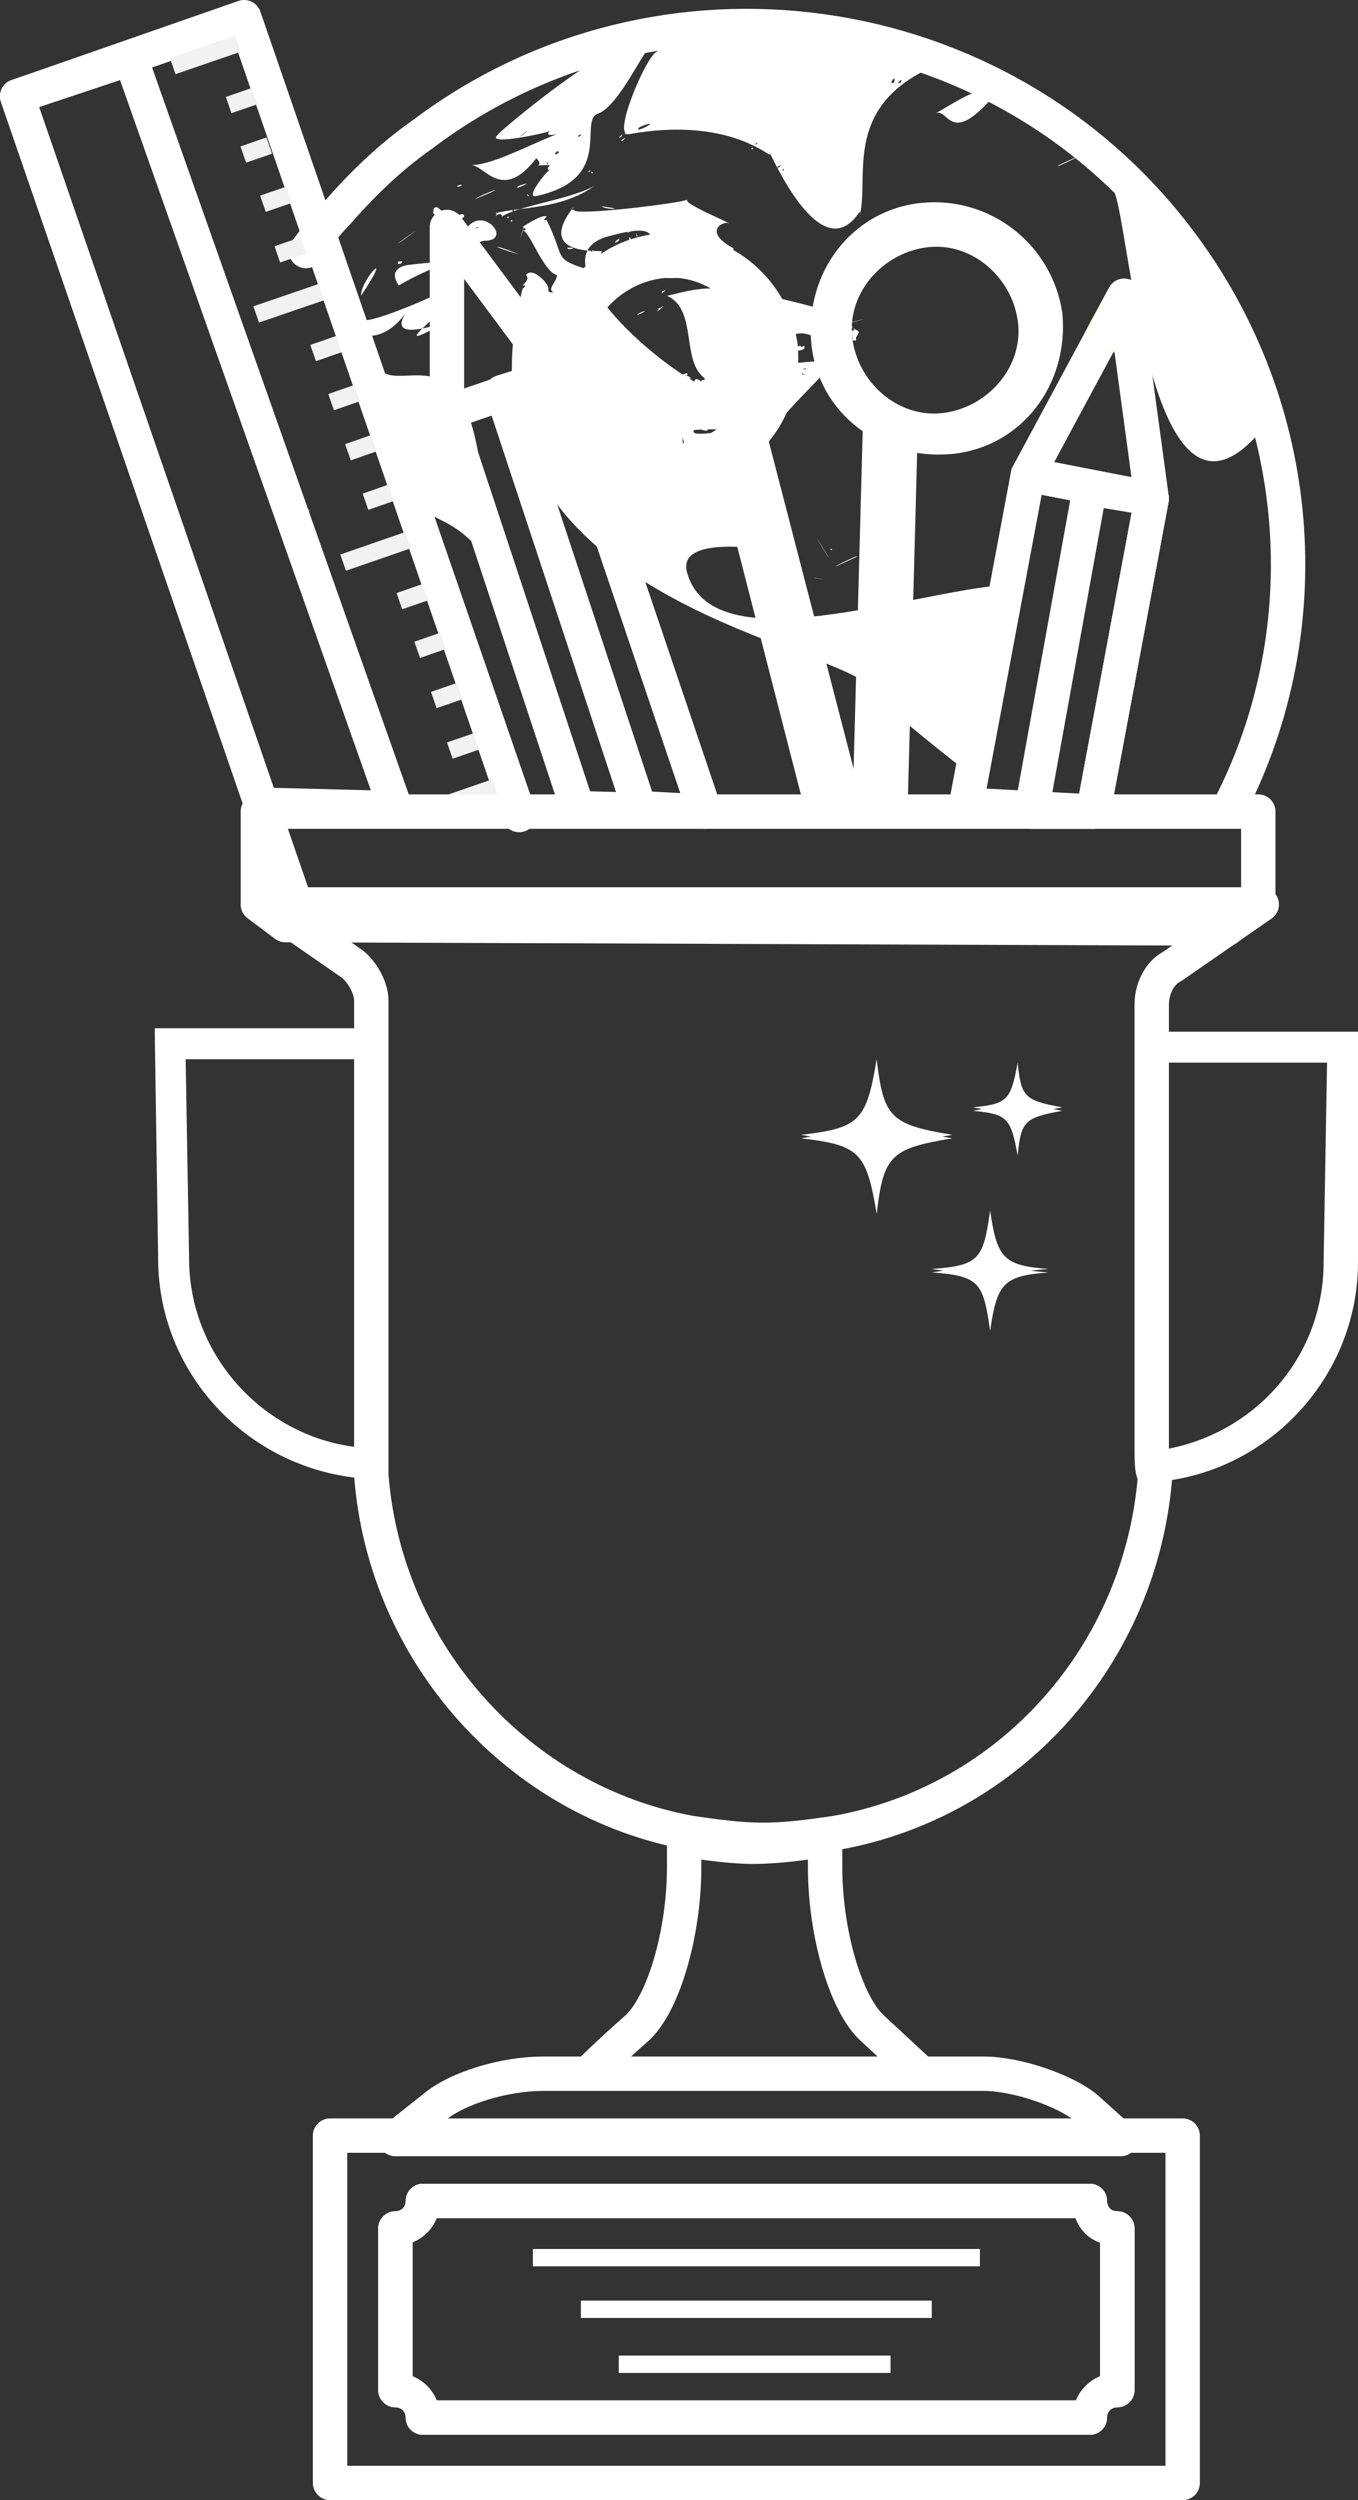 <svg id="Слой_1" xmlns="http://www.w3.org/2000/svg" viewBox="-459 244.3 39.5 72.7"><rect x="-459" y="244.3" width="39.5" height="72.7" fill="#333333" stroke="none"/><style>.st0{fill:none;stroke:#fff;stroke-linecap:round;stroke-linejoin:round;stroke-miterlimit:10}.st1{fill:#fff}.st2,.st3{fill:#f2f2f2}.st3{stroke:#e4ac02;stroke-linecap:round;stroke-linejoin:round;stroke-miterlimit:10}</style><path class="st0" d="M-450.5 270.3l-8-23.2 6.6-2.3 8 23.2"/><path class="st0" d="M-455.2 246l-3.3 1.1 7.1 20.6 3.9.1z"/><path class="st1" d="M-450.1 259.3l.1-.2c0 .1-.1.2-.1.2zm2.8 7.9s.1 0 0 0c0-.1-.1-.1-.1-.1h-.1v.1s0 .1.1.1c0 0 0 .1.1 0 0 .1.1 0 0-.1.1 0 .1 0 0 0zm-2.7-8.1s.1 0 0 0c.1-.1 0 0 0 0zm3.2.4c0-.7-.7.3.2.1-.1-.1-.1-.1-.2-.1zm1.4-8.3c.1-.1-.5.2-.2.2.1 0 .2-.1.2-.2 0 0 0 .1 0 0zm5.4.4c.6-.6-.6.4 0 0 0 0-.1 0 0 0zm-.5-.5c0 .1.1.1 0 0 .2 0 .1 0 0 0zm-4.9.6c.1 0-.4.2 0 0 0 0-.2.1 0 0z"/><path class="st1" d="M-445.7 251.3s0 .1 0 0c.2-.4 0 0 0 0zm6-.1h-.2v.1c.1 0 .3-.1.2-.1zm1.9 1.4c-.1-.1-.1 0 0 0-.1 0 0 0 0 0zm-8.1-1.4c-.1 0-.3.1 0 0 0-.1-.1 0 0 0zm.4-.6h-.2c0 .1.1.1.2 0zm7.9 1.5s.1.1.1 0c0 0 0-.1-.1 0 .1-.1.1-.1 0 0 .1-.1 0-.2 0-.2 0 .1-.1.1 0 .2 0-.1 0-.1 0 0 0-.1 0-.1 0 0 0-.1 0-.1 0 0zm-4.2-2.8s-.1.1 0 0c0 .1.1 0 0 0zm5.9 5.2c.1 0 .3 0 .3-.1s0 0-.2 0h.1c0-.1-.1 0-.2 0s-.3.1-.3.1h.3c-.1-.1-.2 0-.2 0s.1.1.2 0zm-9-3.2c.8 0 0-1-.5-.4.1-.1-.2.6.2.3-.2.3.2.1.3.1.1 0 0 0 0 0zm-.2-.3c.2-.1-.2.1 0 0 .1 0 0 0 0 0zm.2.1s-.1 0 0 0zm-.2-.2c.1 0-.2.1 0 0zm-.1.1c0-.1-.1 0 0 0 0-.1 0 0 0 0zm0-.9c.3-.2 1.2-.5 0 0zm5 2.7s-.6 1.5 0 0c0 0 0 .1 0 0zm-3.7.3s-.1.2 0 0zm-.2-2.4s-.1 0 0 0c-.1 0 0 .1 0 0zm4.3 2.6c.3-.3-.3.2 0 0 0-.1-.1 0 0 0zm.7 2c-.1 0-.1 0 0 0 0 .1.2 0 .2 0-.1-.1-.2-.1-.2 0zm-4.7-4.3c.2-.6-.2.7 0 0 0-.1 0 0 0 0zm2.8 1.6c0-.1-.1 0-.2 0 0 0 .2.1.2 0z"/><path class="st1" d="M-440.4 253.4c.5-.2-.3.2 0 0 0 0-.1 0 0 0zm-1.3-3.7c-1 .7-2.1.6-2.9.8.1 0 0 .1 0 .1.1-.1.2-.1.2 0 .4-.3 2-.5 2.7-.9zm-1.8.5c-.2.2-.1.1 0 0-.1.1-.1.1 0 0zm-.6.2c.1 0 0 .1 0 0zm-3.5 1.3c.2-.1 0 0 0 0-.1 0 0 0 0 0zm7.9 1.1c.2-.2-.2.1 0 0 0-.1-.1 0 0 0zm1.2-.5c0-.1-.1 0-.1 0h.1zm-5.6 1.1s0-.1 0 0c-.1 0-.1 0 0 0zm3.3-5.1s-.2.1-.1.1l.1-.1zm.1 3.1s.1-.2 0-.2v.2zm5.9 8.9c0-.1-.1 0 0 0zm7.5-11.6s0-.1 0 0zm-11.1 8l-.2.1c.1 0 .2.1.2-.1zm9.1 14.2s0-.1 0 0c-.1 0-.1 0 0 0-.1 0 0 0 0 0 0 .1 0 .1 0 0 .1 0 .1 0 0 0zm-4.3-10.7c.5-.2.1 0 0 0 .1 0 0 .1 0 0zm-3.3-11.6s-.1 0 0 0c-.1 0-.1 0 0 0-.1 0-.1 0 0 0zm2.8 11.9c.3-.2-1.5.7 0 0 0-.1 0 0 0 0zm-1.2.6c.6.1-.1 0 0 0s-.1 0 0 0zm.4-.6c-.8-1.3.1.2 0 0 0 0 0 .1 0 0zm-1.6.3c0-.1.1-.1.2-.1-.1 0-.1 0-.2.1 0 0 .1-.1 0 0zm8.5-12.7c-.1.2 0-.1 0 0zm.9.8c0 .3.2.5.1.6.1-.2.6-.4-.1-.6zm-1.1-.9c.4.1-.3-.2 0 0zm.4.2zm-.1-.1c.3.6.1.3 0 0 0 .1 0 0 0 0zm-11-3.1c-.1 0 0 .1 0 0 0 .1.2.1.2 0 .1 0 0 0 0 0h.2c-.1-.1-.2 0-.4 0z"/><path class="st1" d="M-440 245.9c-.3.3-1.2 2.4-.7 2.3 2.8-.5 4 .6 4.1.6-.2-.6 1.3 3.3 2.5 1.8 0 0 .2-.3.1 0 .3-1.1-.5-3.1 2-4.3-.2.1-.2.1 0-.1-.7.4-.5-.3-.5-.7-.6.4-.3-.1-.2-.1-.2 0-.6-.1-.2-.1-3.4-.6-3.8-.7-5.8-.5h.1c-.1.2-1.5 1.1-1.4 1.1-.1.1 0 0 0 0zm-.1 1.9c-.1 0-.1 0 0 0 0 0-.1 0 0 0zm-.3.2s.2-.1.3-.1c.1 0-.5.3-.3.1 0 .1 0 0 0 0zm3.5.4zm-.1.1c-.1 0 .1-.1 0 0 0 0 .1 0 0 0zm.3.1c.1-.1.1-.1 0 0zm-.1.3c-.1 0-.1 0 0 0 0 0-.1 0 0 0zm.5 1c-.1 0 0 0 0 0zm.2-.4s-.1.1 0 0c.1 0 0 0 0 0zm-.1 0zm0-.1zm0 .1c.1 0-.2 0 0 0 0 0-.1 0 0 0zm.1-.2c-.4.1 0 0 0 0zm-.1-.1c0 .1-.1.1 0 0zm-.1-.1c0 .1-.2.1 0 0 0 0 0 .1 0 0zm-.2.3c.2-.1 0 0 0 0zm.8.7c0 .1.1.1 0 0zm.1.1zm1.2.4zm1.4-3.9c-.2.1.1-.3 0 0 0 0 0-.1 0 0zm-.3-.7s.3-.3 0 0c0 0 .1-.1 0 0zm0-.1c-.1 0 .1-.1 0 0 0 0 0-.1 0 0zm.5.8c-.2.1.1-.2 0 0-.1 0 0 0 0 0zm-.2-1.1c-.2 0 .2 0 0 0zm-17.1 13.5s-.1.1 0 .2c0-.1.1-.2 0-.2zm2.2-.5s-.1 0 0 0c-.1.1-.1 0 0 0zm1.5-8.1c0-.7 1 1 0 0zm.4 0zm0 .1c.1-.1 0 0 0 0zm8.1 1.9c0 .1 0 0 0 0s-.1 0 0 0zm-7.4-1.3l-.2.2c.1 0 .1-.1.2-.2-.1 0 0 0 0 0zm-.4-.6c-.1 0 .1.1.2 0 0-.1-.1-.1-.2 0zm0-.9c0 .1.3-.1 0 0 0 0 0 .1 0 0zm3.8-.4c.1 0 .1-.1 0 0 0 0 0 .1 0 0zm6 10.7s.3.1 0 0c-.1-.1 0 0 0 0zm-7.7-10c-.1-.1-.1 0 0 0z"/><path class="st1" d="M-445.3 249.1c.4 0 .9 1.1 1.9-.2.3.3-.3.2.4.2-.1.1-.1.2.1.1 0-.2-.9.9-.5.8 2.3-.5 1.2-2.2 1.8-2.4.6-.2 1.4-2 1.5-1.9-.1 0-.1 0 0-.1-.5-.8-4.7 2.8-4.4 2.6-.5.4 1.7-.1 1.5-.1-.2.2.2.1.2.1-1 .4-1.9.9-2.5.9.1 0 0 0 0 0zm1.5-1.2s-.2 0 0 0c0 0-.1 0 0 0zm1.3-1c-.1 0-.1 0 0 0zm.3 1.4c0 .1 0 0 0 0zm-.2.8c-.1 0 .1 0 0 0zm.5-1zm-.1-.1zm-1.1 1c.1.1 0 .1 0 0 0 .1 0 0 0 0zm-.2-.1s0 .1 0 0zm.5-.2c.2 0-.2.2 0 0 0 0-.1 0 0 0zm-.4 0c.3 0-.3 0 0 0zm.1.4zm.2.2s0 .1 0 0c0 0 .1 0 0 0 0 0 .1 0 0 0zm.8-1.1c0 .1-.2.1 0 0zm-1.8.1c.2-.2.4-.3 0 0 .1 0 .1 0 0 0zm1.1-.4c.4-.6.1-.1-.2.1.1 0 .2-.1.2-.1.1-.1 0 0 0 0z"/><path class="st1" d="M-443.9 249.7c-.3.2.6-.2 0 0-.1.1.1 0 0 0zm-4.6 3.2c1-1.5 0-.5 0 0 0 0 0-.1 0 0zm4.5.1c0 .1 0 .1 0 0 0 .1 0 .1 0 0 .1 0 0 0 0 0zm-.2-2.4c-.1 0 0 .1 0 0 .1 0 0 0 0 0zm.3 1.1c-.7-.3-1-.3 0 0-.1 0 0 0 0 0zm4.7 3.5c0 .1.2 0 .2 0 0-.1-.1 0-.2 0zm-2-2.6s.1.1.1 0h-.1zm2.1 1.7c-.3 0 .3 0 0 0-.1 0 0 0 0 0zm-1.6-3.3c0 .1-.1.1 0 0 0 .1.1 0 0 0zm-6.4 1c-.7.1-.3.6-.3.6 1-.6 2.1-.8.3-.6 0 0 .1 0 0 0zm-.2-.1h-.1c-.1.1.1.1.1 0zm6.3-3.6l.1-.1c0 .1-.1.1-.1.1zm-6.3 3c-.6.4 1.1-.8 0 0 0 0-.1 0 0 0zm6.6.1c.3-.3 0-.1 0 0 0-.1-.1 0 0 0zm5.9 8.8s-.1 0 0 0c-.1 0 0 0 0 0zm.7-6.3c-.1 0-.1 0 0 0-.1 0-.1.1 0 0-.1 0-.1-.1 0 0-.1 0-.1 0-.1.1v.2h.1v-.1c.1-.1.1-.2 0-.2zm2.3-6.3c.4-.2.4 1 1.7-.5v-.1s-.1-.1 0-.1c0 0-.1-.1 0-.1-.8.2-1.3.6-1.7.8zm.3-.1zm4.1 1.1zm-.5-.5zm0 .1s0 .1 0 0zm.1 0c0 .1 0 .1 0 0 0 .1 0 0 0 0-.1.1 0 0 0 0zm-1.6 22.6s-.1 0 0 0c0 0 .1 0 0 0 .1.1.1.1 0 0 .1.1.1 0 0 0 .1 0 0 0 0 0zm-4-10.8h-.2c-.1 0-.1.2 0 .1.1 0 .3-.1.2-.1zm-3.7-11.4c-.1 0 0 .1 0 0 .1 0 0 0 0 0zm-3.7-.4l.1-.1s-.2.1-.1.1zm12.6.9c-.3.2 1.5-.7 0 0 0 0-.1 0 0 0zm.1-1c.3 0-.1 0 0 0z"/><path class="st0" d="M-450.1 251.6c.3-.4.6-.8.9-1.1.7-.8 1.5-1.6 2.5-2.3 6.9-5.2 16.8-3.8 22 3.1 3.7 4.9 4.1 11.3 1.5 16.4"/><path transform="rotate(-108.984 -453.078 245.941)" class="st2" d="M-453.3 245h.5v2h-.5z"/><path transform="rotate(-108.99 -452.002 247.184)" class="st2" d="M-452.3 246.8h.5v.8h-.5z"/><path transform="rotate(-109.033 -451.525 248.63)" class="st2" d="M-451.8 248.2h.5v.8h-.5z"/><path transform="rotate(-108.984 -451.014 250.07)" class="st2" d="M-451.3 249.7h.5v.8h-.5z"/><path transform="rotate(-109.015 -450.529 251.535)" class="st2" d="M-450.8 251.1h.5v.8h-.5z"/><path transform="rotate(-108.924 -450.605 253.178)" class="st2" d="M-450.8 252.2h.5v2h-.5z"/><path transform="rotate(-109.244 -449.52 254.405)" class="st2" d="M-449.8 254h.5v.8h-.5z"/><path transform="rotate(-109.154 -449.034 255.86)" class="st2" d="M-449.3 255.5h.5v.8h-.5z"/><path transform="rotate(-109.263 -448.519 257.292)" class="st2" d="M-448.8 256.9h.5v.8h-.5z"/><path transform="rotate(-109.219 -448 258.708)" class="st2" d="M-448.3 258.3h.5v.8h-.5z"/><path transform="rotate(-109.123 -448.086 260.375)" class="st2" d="M-448.3 259.4h.5v2h-.5z"/><path transform="rotate(-109.111 -447.01 261.609)" class="st2" d="M-447.3 261.2h.5v.8h-.5z"/><path transform="rotate(-109.294 -446.531 263.06)" class="st2" d="M-446.8 262.7h.5v.8h-.5z"/><path transform="rotate(-109.02 -446.018 264.496)" class="st2" d="M-446.3 264.1h.5v.8h-.5z"/><path transform="rotate(-108.972 -445.51 265.943)" class="st2" d="M-445.8 265.5h.5v.8h-.5z"/><path transform="rotate(-108.99 -445.575 267.56)" class="st2" d="M-445.8 266.6h.5v2h-.5z"/><path class="st1" d="M-439.9 251.1c-2 .2-3.4 2-3.2 4.1.2 2 2 3.4 4.1 3.2 2-.2 3.4-2 3.2-4.1-.3-2-2.1-3.4-4.1-3.2zm.7 6.1c-1.3.2-2.5-.8-2.7-2.1-.2-1.3.8-2.5 2.1-2.7 1.3-.2 2.5.8 2.7 2.1.2 1.3-.8 2.5-2.1 2.7zm7-7c-2 .2-3.4 2-3.2 4.1.2 2 2 3.4 4.1 3.2 2-.2 3.4-2 3.2-4.1-.3-2-2.1-3.4-4.1-3.2zm.7 6.1c-1.3.2-2.5-.8-2.7-2.1-.2-1.3.8-2.5 2.1-2.7 1.3-.2 2.5.8 2.7 2.1.2 1.3-.8 2.5-2.1 2.7z"/><path class="st1" d="M-432.6 267.8l-1.6-.1.3-11.1h1.6z"/><path class="st1" d="M-435.5 268.2l-2.8-10.9 1.6-.4 2.8 10.8z"/><path class="st0" d="M-446 250.9l3.2 4.3-3.2 1.1z"/><path class="st3" d="M-426.3 252.9l-.6 1.1.7.1z"/><path class="st0" d="M-439.1 297.8v.8c0 1.9-.6 4-1.4 4.7-.8.7-1.4 1.3-1.4 1.3h9.7l-1.4-1.3c-.8-.7-1.4-2.8-1.4-4.7v-.8c-.7.1-1.4.2-2.1.2-.6 0-1.3-.1-2-.2zm-4.1 6.8c-1.1 0-2.5.4-3.2 1-.5.4-.9.7-1.1.9h21.1l-1-.9c-.6-.5-2-1-3-1h-12.8z"/><path class="st0" d="M-449.4 306.4v10.1h24.8v-10.1h-24.8zm22.9 7.4c-.4 0-.8.3-.8.8h-19.4c0-.4-.3-.8-.8-.8v-4.7c.4 0 .8-.3.8-.8h19.4c0 .4.3.8.8.8v4.7z"/><path class="st0" d="M-427.3 308.3h-19.4c0 .4-.3.8-.8.8v4.7c.4 0 .8.3.8.8h19.4c0-.4.3-.8.8-.8v-4.7c-.5 0-.8-.3-.8-.8z"/><path class="st1" d="M-448.4 286.4c-2.8-.2-5.1-2.6-5.1-5.5l-.1-5.8h5.2v-.9h-6.1l.1 6.7c0 3.4 2.7 6.2 6.1 6.4-.1-.2-.1-.5-.1-.9zm22.9-12.1v.9h5.1l-.1 5.8c0 2.9-2.2 5.2-5 5.5v.9c3.3-.2 6-3 6-6.4l.1-6.7h-6.1z"/><path class="st0" d="M-425.5 286.4v-12.9c0-.4.2-.9.6-1.1l2.6-1.8-.9.6-27.4-.1-.8-.6 2.6 1.8c.3.2.6.7.6 1.1v13.8c.4 5.2 4.3 9.5 9.3 10.4.7.1 1.4.2 2.1.2.7 0 1.4-.1 2.1-.2 5.1-.9 8.9-5.2 9.3-10.4-.1-.1-.1-.4-.1-.8z"/><path class="st0" d="M-423.3 271.3l.9-.7h-29.1l.8.6zm.9-3.4h-29.1v2.7h29.1zm-23.6-11.6l3.2-1.1 4.3 12.7-3.7-.1z"/><path class="st0" d="M-444.4 255.7l1.6-.5 4.3 12.7-1.9-.1z"/><path class="st1" d="M-444.3 253.1zm0 0c0 .1 0 .1 0 0 .1.1.1 0 0 0 .1 0 0 0 0 0zm.1.2c0-.1 0-.1 0 0 0-.1 0-.1 0 0zm-4.2.3c-.5.5.5.8 1.2-.2-.5.8.7.4 1.1.3-2.5 1.4 2-1.7-.1-1h.2c-.2 0-.2 0 0 0-.3.2-2.2 1-2.4.9-.1 0-.1 0 0 0zm4-.5c.2-.1.2-.4 0 0 .1-.1 0 0 0 0zm-3.6 1.8zm0 0s0-.1 0 0c0-.1 0-.1 0 0zm21.7 8.7c0 .2.7 1.4 0 0-.1 0 0 0 0 0z"/><path class="st1" d="M-430.8 266.8c-.2 2 1.3-7 1.1-5.5-2.8.2-8.5 2.3-9.3-.3-.4-1.2 2.3-.7 2.7-.7 0-.1 0-.1.1 0 0-.1-.3-2.8-.5-2.9-.4-.3 1.6-2.1 1.6-2.2v-.1c0-.1 0-.1.1-.2-.1.1.1.1.1 0l-.1-.1c.1 0-1.6 0-1.6.4.5-2.2 1.8-.7 1.6-.8.2 0-.2 0 0 .1.1 0 .5-.2.6-.3.1-.1.1 0 0 .1 0-.1.1-.2.2-.2v-.2s-.1.1 0-.1c0 0-.2 0-.1-.1 1.8-.5-2.6.7 0-.1.3-.1-4.1-1.2-3.6-.8-.4-.3-1.6.1-1.7.1.9.4.4 1.9 1.1 2.4 0 .1-.1 0-.1.1-.1-.1-.2-.1-.2 0-1.6-.9-4.4-3.6-2.6-4.2 2.4-.7.7.7 1.5 1.1.8.4 2.5-.7 2.2-.8-.9-.5-.2-.8-.1-.7.1 0-1.4-.6-1.2-.7-.1.1-3.4.5-3.3.3-.1 0-.1 0 0-.1-.8 1-.2 1.3.7 1.3h.1c0 .1-.1.3-.1.4-.1-.5-.1.2 0 0 0 0-.1.1-.1.2-1.3-.4-.8-.3-1.4-1.5-.1 0-.1 0 0-.1-.1-.1-.7.3-.7.3s.2.1 0 .1c.2 0 .6 1.2 1 1.3 0 .2-.3.4-.1.5h-.1c-.1 0 0-.2-.1-.1.2 0-.4-.7-.6-.4.1.1 0 .2-.1.3.1 0 .1 0 0 .1-2.2 8.5 7.9 10.1 9.9 11.4 0 .3 3.1 2.7 3.1 2.7s0-.1 0 0zm-5.8-8.6zm0-.1zm1-2.9s.1 0 0 0zm.1-.1zm-.1-.1c.1 0-.1.1 0 0 .1 0 0 .1 0 0zm-.1.3zm.1-.1c-.1 0-.1-.1 0 0zm-.1-.1c.1-.1 0 0 0 0zm0 .2s-.1 0 0 0zm0-2.1c0-.1-.2.2 0 0 0 0-.1 0 0 0zm-1.1 2.1c.2 0 0 0 0 0zm0 2c.1 0 0 .1 0 0zm-.2.3c0-.5.3.8 0 0zm-1.3-5.8s0 .1 0 0c0 .1-.1 0 0 0 0 0-.1 0 0 0zm-.9-.6c.1-.3-.1.5 0 0 0 0 0 .1 0 0zm-.5-.9c0 .1 0 0 0 0zm-.1 0c.1-.2 0 0 0 0 0-.1 0 0 0 0zm-.1-.1c-.1.1 0 0 0 0zm-.3.9zm-.2-.8s-.1 0 0 0zm-.3-.1s.1 0 0 0c0 0 0 .1 0 0zm-1.7 1.3h-.1c0 .1.3 0 .1 0 0 .1 0 0 0 0zm.5-.3c-.2 0-.1 0 0 0 0 0 0 .1 0 0zm.1.4c-.1.1.2-.1 0 0zm.8-.3c-.3.2.1-.2 0 0-.1 0 0 0 0 0zm-.5-1c.8.1.1.1 0 0 .1 0 0 0 0 0zm-.3 2.7h.1c-.1.1-.2.1-.1 0-.1 0-.1 0 0 0 0 0-.1 0 0 0zm-.3.8s.1-.1 0 0zm.7 3c-.1-.3-.2-.5 0 0 0-.1 0 0 0 0zm.1.1c0-.3.1.1 0 0 0 0 .1.1 0 0zm3.1.6c-.1 0 0 0 0 0zm.5-.5c-.1.1 0 0 0 0zm0-.1c.7-.5-.1 0 0 0 0-.1-.1 0 0 0zm-.3.4c.5-.6-.4.5 0 0zm-.8-.5c1.8-.1-.3.3 0 0zm-.7.2c-1.4 0 1.3 0 0 0 0 0 .1 0 0 0zm.4.5c-.2-1.5.3 1.2 0 0 0 0 0 .1 0 0zm4.3 5.1c.1 0 .1-.1 0 0 0 0 .1 0 0 0zm11.1-9.6c-2.6-2.1.2-.7-2.6-3.5l-.1.1c-.2.1-.1 0-.3.2.5-.5.9 11.2 4.4 7-.5-1.3-1-2.6-1.4-3.8 0 0 .6 1.2 0 0z"/><path class="st0" d="M-429.1 258.1l3.6.7-1.7 9.1-3.7-.2z"/><path class="st0" d="M-427.3 258.5l1.8.3-1.7 9.1h-1.8zm1-5.6l.8 5.9-3.6-.7z"/><path class="st1" d="M-447 258.9c1 .8 1.1.3 2.6 2.1 0 0 0 .2.1.2-.4-2.6-1-.9-1.2-1.9 0 0 0 .1.1.1 0 0 .1.1 0 .1.1.1.1 0 .1-.1 0 .2.2 0 .4.2-.2-6.2-2.4-3.7-3.1-4.6-.8-.7.9 3.7 1 3.9zm1.4.5c0-.1 0 .1 0 0zm-1.2-.6zm-.3-3.1c1.2-1.1-.2.1 0 0 0-.1 0 0 0 0zm13.6 23.8c-.2-1.7-.4-1.9-2.2-2.2 1.7-.2 1.9-.4 2.2-2.2.2 1.7.4 1.9 2.2 2.2-1.8.3-2 .5-2.2 2.2zm3.3 3.5c-.2-1.4-.3-1.6-1.7-1.7 1.4-.2 1.6-.3 1.7-1.7.2 1.4.3 1.6 1.7 1.7-1.3.1-1.5.3-1.7 1.7zm.8-5.2c-.1-1-.2-1.1-1.3-1.3 1-.1 1.1-.2 1.3-1.3.1 1 .2 1.1 1.3 1.3-1.1.2-1.2.3-1.3 1.3z"/><path class="st1" d="M-433.5 275.2c-.2 1.7-.4 1.9-2.2 2.2 1.7.2 1.9.4 2.2 2.2.2-1.7.4-1.9 2.2-2.2-1.8-.3-2-.4-2.2-2.2zm3.3 4.3c-.2 1.4-.3 1.6-1.7 1.7 1.4.2 1.6.3 1.7 1.7.2-1.4.3-1.6 1.7-1.7-1.3-.1-1.5-.3-1.7-1.7zm.8-4.2c-.1 1-.2 1.1-1.3 1.3 1 .1 1.1.2 1.3 1.3.1-1 .2-1.1 1.3-1.3-1.1-.2-1.2-.3-1.3-1.3zm-11.6 37.5h7.9v.5h-7.9zm-1.1-1.6h10.2v.5h-10.2zm-1.4-1.5h13v.5h-13z"/><path class="st1" d="M-443.5 309.7h13v.5h-13zm1.4 1.5h10.2v.5h-10.2zm1.1 1.6h7.9v.5h-7.9z"/></svg>
